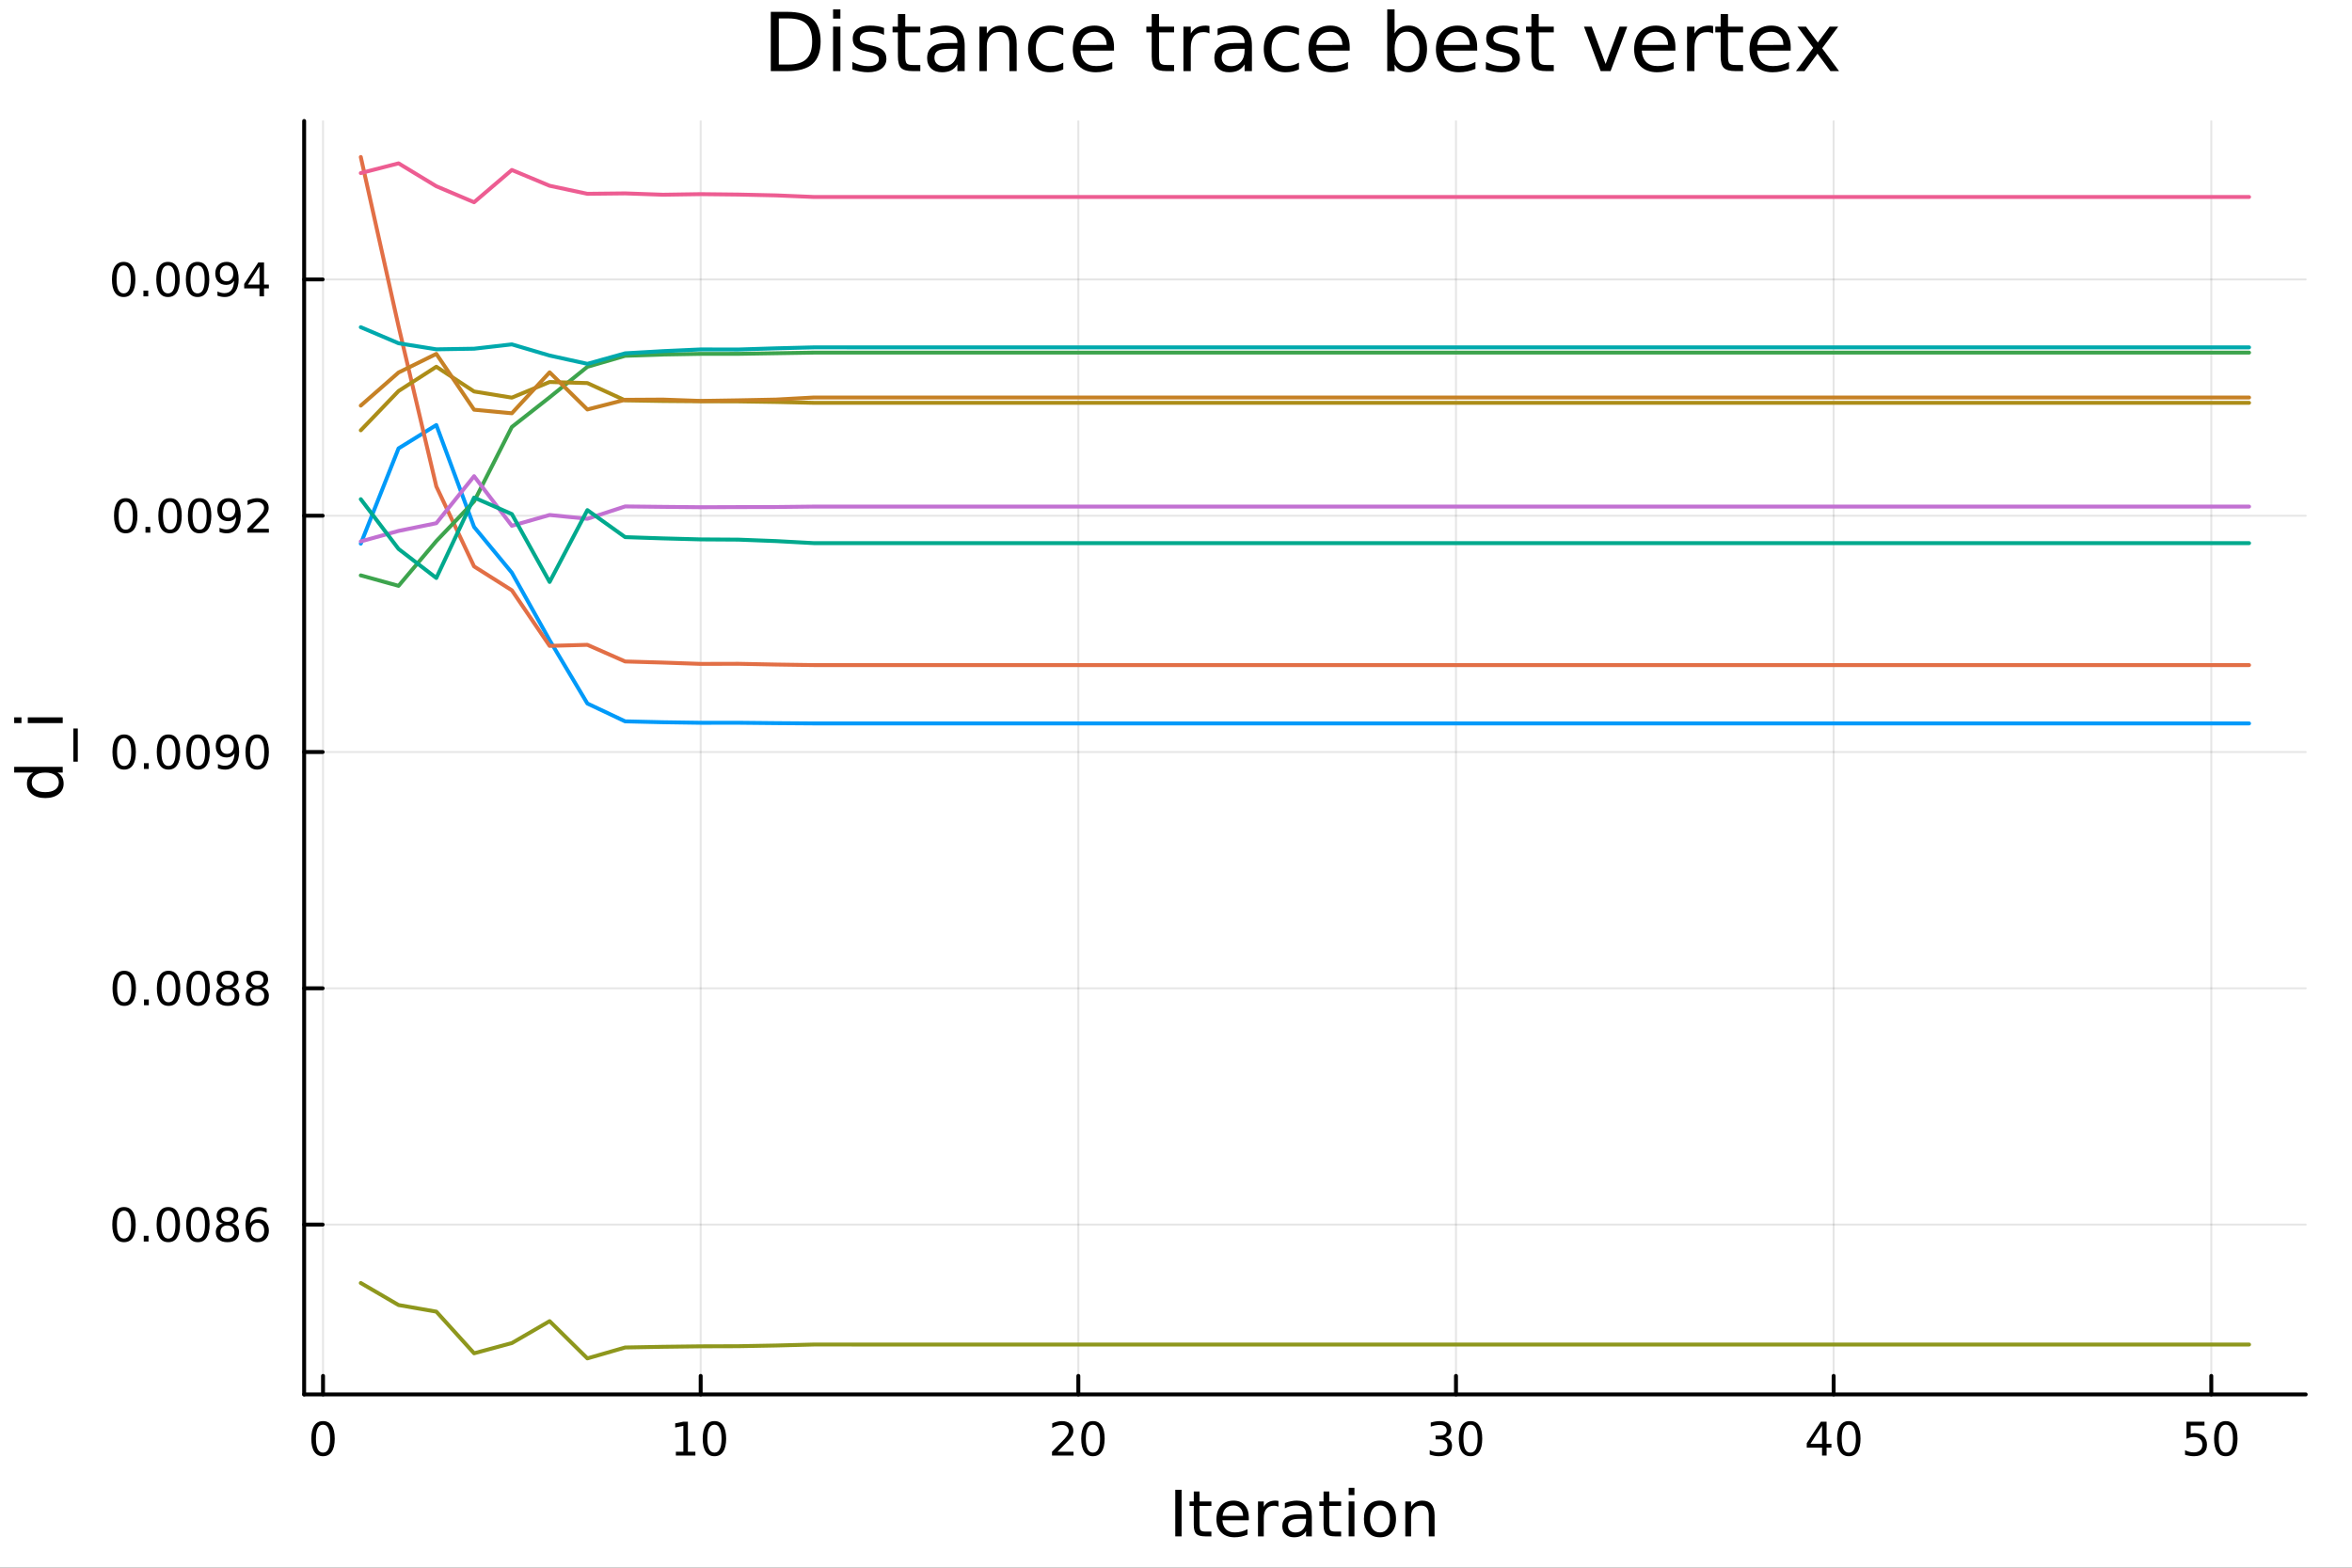 <?xml version="1.0" encoding="utf-8"?>
<svg xmlns="http://www.w3.org/2000/svg" xmlns:xlink="http://www.w3.org/1999/xlink" width="600" height="400" viewBox="0 0 2400 1600">
<rect x="0" y="0" width="2400" height="1600" fill="#333333" stroke="none"/>
<defs>
  <clipPath id="clip400">
    <rect x="0" y="0" width="2400" height="1600"/>
  </clipPath>
</defs>
<path clip-path="url(#clip400)" d="M0 1600 L2400 1600 L2400 0 L0 0  Z" fill="#ffffff" fill-rule="evenodd" fill-opacity="1"/>
<defs>
  <clipPath id="clip401">
    <rect x="480" y="0" width="1681" height="1600"/>
  </clipPath>
</defs>
<path clip-path="url(#clip400)" d="M310.352 1423.18 L2352.76 1423.18 L2352.76 123.472 L310.352 123.472  Z" fill="#ffffff" fill-rule="evenodd" fill-opacity="1"/>
<defs>
  <clipPath id="clip402">
    <rect x="310" y="123" width="2043" height="1301"/>
  </clipPath>
</defs>
<polyline clip-path="url(#clip402)" style="stroke:#000000; stroke-linecap:round; stroke-linejoin:round; stroke-width:2; stroke-opacity:0.1; fill:none" points="329.62,1423.18 329.62,123.472 "/>
<polyline clip-path="url(#clip402)" style="stroke:#000000; stroke-linecap:round; stroke-linejoin:round; stroke-width:2; stroke-opacity:0.1; fill:none" points="714.979,1423.18 714.979,123.472 "/>
<polyline clip-path="url(#clip402)" style="stroke:#000000; stroke-linecap:round; stroke-linejoin:round; stroke-width:2; stroke-opacity:0.1; fill:none" points="1100.34,1423.18 1100.34,123.472 "/>
<polyline clip-path="url(#clip402)" style="stroke:#000000; stroke-linecap:round; stroke-linejoin:round; stroke-width:2; stroke-opacity:0.1; fill:none" points="1485.7,1423.18 1485.7,123.472 "/>
<polyline clip-path="url(#clip402)" style="stroke:#000000; stroke-linecap:round; stroke-linejoin:round; stroke-width:2; stroke-opacity:0.1; fill:none" points="1871.06,1423.18 1871.06,123.472 "/>
<polyline clip-path="url(#clip402)" style="stroke:#000000; stroke-linecap:round; stroke-linejoin:round; stroke-width:2; stroke-opacity:0.1; fill:none" points="2256.42,1423.18 2256.42,123.472 "/>
<polyline clip-path="url(#clip402)" style="stroke:#000000; stroke-linecap:round; stroke-linejoin:round; stroke-width:2; stroke-opacity:0.1; fill:none" points="310.352,1249.83 2352.76,1249.83 "/>
<polyline clip-path="url(#clip402)" style="stroke:#000000; stroke-linecap:round; stroke-linejoin:round; stroke-width:2; stroke-opacity:0.1; fill:none" points="310.352,1008.67 2352.76,1008.67 "/>
<polyline clip-path="url(#clip402)" style="stroke:#000000; stroke-linecap:round; stroke-linejoin:round; stroke-width:2; stroke-opacity:0.1; fill:none" points="310.352,767.512 2352.76,767.512 "/>
<polyline clip-path="url(#clip402)" style="stroke:#000000; stroke-linecap:round; stroke-linejoin:round; stroke-width:2; stroke-opacity:0.1; fill:none" points="310.352,526.351 2352.76,526.351 "/>
<polyline clip-path="url(#clip402)" style="stroke:#000000; stroke-linecap:round; stroke-linejoin:round; stroke-width:2; stroke-opacity:0.1; fill:none" points="310.352,285.191 2352.76,285.191 "/>
<polyline clip-path="url(#clip400)" style="stroke:#000000; stroke-linecap:round; stroke-linejoin:round; stroke-width:4; stroke-opacity:1; fill:none" points="310.352,1423.18 2352.76,1423.18 "/>
<polyline clip-path="url(#clip400)" style="stroke:#000000; stroke-linecap:round; stroke-linejoin:round; stroke-width:4; stroke-opacity:1; fill:none" points="329.62,1423.18 329.62,1404.28 "/>
<polyline clip-path="url(#clip400)" style="stroke:#000000; stroke-linecap:round; stroke-linejoin:round; stroke-width:4; stroke-opacity:1; fill:none" points="714.979,1423.18 714.979,1404.28 "/>
<polyline clip-path="url(#clip400)" style="stroke:#000000; stroke-linecap:round; stroke-linejoin:round; stroke-width:4; stroke-opacity:1; fill:none" points="1100.34,1423.18 1100.34,1404.28 "/>
<polyline clip-path="url(#clip400)" style="stroke:#000000; stroke-linecap:round; stroke-linejoin:round; stroke-width:4; stroke-opacity:1; fill:none" points="1485.7,1423.18 1485.7,1404.28 "/>
<polyline clip-path="url(#clip400)" style="stroke:#000000; stroke-linecap:round; stroke-linejoin:round; stroke-width:4; stroke-opacity:1; fill:none" points="1871.06,1423.18 1871.06,1404.28 "/>
<polyline clip-path="url(#clip400)" style="stroke:#000000; stroke-linecap:round; stroke-linejoin:round; stroke-width:4; stroke-opacity:1; fill:none" points="2256.42,1423.18 2256.42,1404.28 "/>
<path clip-path="url(#clip400)" d="M329.62 1454.1 Q326.009 1454.1 324.18 1457.66 Q322.375 1461.2 322.375 1468.33 Q322.375 1475.44 324.18 1479.01 Q326.009 1482.55 329.62 1482.55 Q333.254 1482.55 335.06 1479.01 Q336.888 1475.44 336.888 1468.33 Q336.888 1461.2 335.06 1457.66 Q333.254 1454.1 329.62 1454.1 M329.62 1450.39 Q335.43 1450.39 338.486 1455 Q341.564 1459.58 341.564 1468.33 Q341.564 1477.06 338.486 1481.67 Q335.43 1486.25 329.62 1486.25 Q323.81 1486.25 320.731 1481.67 Q317.675 1477.06 317.675 1468.33 Q317.675 1459.58 320.731 1455 Q323.81 1450.39 329.62 1450.39 Z" fill="#000000" fill-rule="nonzero" fill-opacity="1" /><path clip-path="url(#clip400)" d="M689.667 1481.64 L697.306 1481.64 L697.306 1455.28 L688.995 1456.95 L688.995 1452.69 L697.259 1451.02 L701.935 1451.02 L701.935 1481.64 L709.574 1481.64 L709.574 1485.58 L689.667 1485.58 L689.667 1481.64 Z" fill="#000000" fill-rule="nonzero" fill-opacity="1" /><path clip-path="url(#clip400)" d="M729.018 1454.1 Q725.407 1454.1 723.579 1457.66 Q721.773 1461.2 721.773 1468.33 Q721.773 1475.44 723.579 1479.01 Q725.407 1482.55 729.018 1482.55 Q732.653 1482.55 734.458 1479.01 Q736.287 1475.44 736.287 1468.33 Q736.287 1461.2 734.458 1457.66 Q732.653 1454.1 729.018 1454.1 M729.018 1450.39 Q734.829 1450.39 737.884 1455 Q740.963 1459.58 740.963 1468.33 Q740.963 1477.06 737.884 1481.67 Q734.829 1486.25 729.018 1486.25 Q723.208 1486.25 720.13 1481.67 Q717.074 1477.06 717.074 1468.33 Q717.074 1459.58 720.13 1455 Q723.208 1450.39 729.018 1450.39 Z" fill="#000000" fill-rule="nonzero" fill-opacity="1" /><path clip-path="url(#clip400)" d="M1079.11 1481.64 L1095.43 1481.64 L1095.43 1485.58 L1073.49 1485.58 L1073.49 1481.64 Q1076.15 1478.89 1080.73 1474.26 Q1085.34 1469.61 1086.52 1468.27 Q1088.76 1465.74 1089.64 1464.01 Q1090.55 1462.25 1090.55 1460.56 Q1090.55 1457.8 1088.6 1456.07 Q1086.68 1454.33 1083.58 1454.33 Q1081.38 1454.33 1078.93 1455.09 Q1076.5 1455.86 1073.72 1457.41 L1073.72 1452.69 Q1076.54 1451.55 1079 1450.97 Q1081.45 1450.39 1083.49 1450.39 Q1088.86 1450.39 1092.05 1453.08 Q1095.25 1455.77 1095.25 1460.26 Q1095.25 1462.39 1094.44 1464.31 Q1093.65 1466.2 1091.54 1468.8 Q1090.96 1469.47 1087.86 1472.69 Q1084.76 1475.88 1079.11 1481.64 Z" fill="#000000" fill-rule="nonzero" fill-opacity="1" /><path clip-path="url(#clip400)" d="M1115.25 1454.1 Q1111.63 1454.1 1109.81 1457.66 Q1108 1461.2 1108 1468.33 Q1108 1475.44 1109.81 1479.01 Q1111.63 1482.55 1115.25 1482.55 Q1118.88 1482.55 1120.69 1479.01 Q1122.51 1475.44 1122.51 1468.33 Q1122.51 1461.2 1120.69 1457.66 Q1118.88 1454.1 1115.25 1454.1 M1115.25 1450.39 Q1121.06 1450.39 1124.11 1455 Q1127.19 1459.58 1127.19 1468.33 Q1127.19 1477.06 1124.11 1481.67 Q1121.06 1486.25 1115.25 1486.25 Q1109.44 1486.25 1106.36 1481.67 Q1103.3 1477.06 1103.3 1468.33 Q1103.3 1459.58 1106.36 1455 Q1109.44 1450.39 1115.25 1450.39 Z" fill="#000000" fill-rule="nonzero" fill-opacity="1" /><path clip-path="url(#clip400)" d="M1474.54 1466.95 Q1477.9 1467.66 1479.77 1469.93 Q1481.67 1472.2 1481.67 1475.53 Q1481.67 1480.65 1478.15 1483.45 Q1474.63 1486.25 1468.15 1486.25 Q1465.98 1486.25 1463.66 1485.81 Q1461.37 1485.39 1458.92 1484.54 L1458.92 1480.02 Q1460.86 1481.16 1463.17 1481.74 Q1465.49 1482.32 1468.01 1482.32 Q1472.41 1482.32 1474.7 1480.58 Q1477.02 1478.84 1477.02 1475.53 Q1477.02 1472.48 1474.86 1470.77 Q1472.73 1469.03 1468.92 1469.03 L1464.89 1469.03 L1464.89 1465.19 L1469.1 1465.19 Q1472.55 1465.19 1474.38 1463.82 Q1476.21 1462.43 1476.21 1459.84 Q1476.21 1457.18 1474.31 1455.77 Q1472.43 1454.33 1468.92 1454.33 Q1466.99 1454.33 1464.79 1454.75 Q1462.6 1455.16 1459.96 1456.04 L1459.96 1451.88 Q1462.62 1451.14 1464.93 1450.77 Q1467.27 1450.39 1469.33 1450.39 Q1474.66 1450.39 1477.76 1452.83 Q1480.86 1455.23 1480.86 1459.35 Q1480.86 1462.22 1479.22 1464.21 Q1477.57 1466.18 1474.54 1466.95 Z" fill="#000000" fill-rule="nonzero" fill-opacity="1" /><path clip-path="url(#clip400)" d="M1500.54 1454.1 Q1496.92 1454.1 1495.1 1457.66 Q1493.29 1461.2 1493.29 1468.33 Q1493.29 1475.44 1495.1 1479.01 Q1496.92 1482.55 1500.54 1482.55 Q1504.17 1482.55 1505.98 1479.01 Q1507.8 1475.44 1507.8 1468.33 Q1507.8 1461.2 1505.98 1457.66 Q1504.17 1454.1 1500.54 1454.1 M1500.54 1450.39 Q1506.35 1450.39 1509.4 1455 Q1512.48 1459.58 1512.48 1468.33 Q1512.48 1477.06 1509.4 1481.67 Q1506.35 1486.25 1500.54 1486.25 Q1494.73 1486.25 1491.65 1481.67 Q1488.59 1477.06 1488.59 1468.33 Q1488.59 1459.58 1491.65 1455 Q1494.73 1450.39 1500.54 1450.39 Z" fill="#000000" fill-rule="nonzero" fill-opacity="1" /><path clip-path="url(#clip400)" d="M1859.23 1455.09 L1847.42 1473.54 L1859.23 1473.54 L1859.23 1455.09 M1858 1451.02 L1863.88 1451.02 L1863.88 1473.54 L1868.81 1473.54 L1868.81 1477.43 L1863.88 1477.43 L1863.88 1485.58 L1859.23 1485.58 L1859.23 1477.43 L1843.63 1477.43 L1843.63 1472.92 L1858 1451.02 Z" fill="#000000" fill-rule="nonzero" fill-opacity="1" /><path clip-path="url(#clip400)" d="M1886.54 1454.1 Q1882.93 1454.1 1881.1 1457.66 Q1879.3 1461.2 1879.3 1468.33 Q1879.3 1475.44 1881.1 1479.01 Q1882.93 1482.55 1886.54 1482.55 Q1890.18 1482.55 1891.98 1479.01 Q1893.81 1475.44 1893.81 1468.33 Q1893.81 1461.2 1891.98 1457.66 Q1890.18 1454.1 1886.54 1454.1 M1886.54 1450.39 Q1892.35 1450.39 1895.41 1455 Q1898.49 1459.58 1898.49 1468.33 Q1898.49 1477.06 1895.41 1481.67 Q1892.35 1486.25 1886.54 1486.25 Q1880.73 1486.25 1877.65 1481.67 Q1874.6 1477.06 1874.6 1468.33 Q1874.6 1459.58 1877.65 1455 Q1880.73 1450.39 1886.54 1450.39 Z" fill="#000000" fill-rule="nonzero" fill-opacity="1" /><path clip-path="url(#clip400)" d="M2231.12 1451.02 L2249.47 1451.02 L2249.47 1454.96 L2235.4 1454.96 L2235.4 1463.43 Q2236.42 1463.08 2237.43 1462.92 Q2238.45 1462.73 2239.47 1462.73 Q2245.26 1462.73 2248.64 1465.9 Q2252.02 1469.08 2252.02 1474.49 Q2252.02 1480.07 2248.55 1483.17 Q2245.07 1486.25 2238.75 1486.25 Q2236.58 1486.25 2234.31 1485.88 Q2232.06 1485.51 2229.66 1484.77 L2229.66 1480.07 Q2231.74 1481.2 2233.96 1481.76 Q2236.18 1482.32 2238.66 1482.32 Q2242.67 1482.32 2245 1480.21 Q2247.34 1478.1 2247.34 1474.49 Q2247.34 1470.88 2245 1468.77 Q2242.67 1466.67 2238.66 1466.67 Q2236.79 1466.67 2234.91 1467.08 Q2233.06 1467.5 2231.12 1468.38 L2231.12 1451.02 Z" fill="#000000" fill-rule="nonzero" fill-opacity="1" /><path clip-path="url(#clip400)" d="M2271.23 1454.1 Q2267.62 1454.1 2265.79 1457.66 Q2263.99 1461.2 2263.99 1468.33 Q2263.99 1475.44 2265.79 1479.01 Q2267.62 1482.55 2271.23 1482.55 Q2274.87 1482.55 2276.67 1479.01 Q2278.5 1475.44 2278.5 1468.33 Q2278.5 1461.2 2276.67 1457.66 Q2274.87 1454.1 2271.23 1454.1 M2271.23 1450.39 Q2277.04 1450.39 2280.1 1455 Q2283.18 1459.58 2283.18 1468.33 Q2283.18 1477.06 2280.1 1481.67 Q2277.04 1486.25 2271.23 1486.25 Q2265.42 1486.25 2262.34 1481.67 Q2259.29 1477.06 2259.29 1468.33 Q2259.29 1459.58 2262.34 1455 Q2265.42 1450.39 2271.23 1450.39 Z" fill="#000000" fill-rule="nonzero" fill-opacity="1" /><path clip-path="url(#clip400)" d="M1199.27 1520.52 L1205.7 1520.52 L1205.7 1568.04 L1199.27 1568.04 L1199.27 1520.52 Z" fill="#000000" fill-rule="nonzero" fill-opacity="1" /><path clip-path="url(#clip400)" d="M1224.04 1522.27 L1224.04 1532.4 L1236.1 1532.4 L1236.1 1536.95 L1224.04 1536.95 L1224.04 1556.3 Q1224.04 1560.66 1225.21 1561.9 Q1226.42 1563.14 1230.08 1563.14 L1236.1 1563.14 L1236.1 1568.04 L1230.08 1568.04 Q1223.31 1568.04 1220.73 1565.53 Q1218.15 1562.98 1218.15 1556.3 L1218.15 1536.95 L1213.85 1536.95 L1213.85 1532.4 L1218.15 1532.4 L1218.15 1522.27 L1224.04 1522.27 Z" fill="#000000" fill-rule="nonzero" fill-opacity="1" /><path clip-path="url(#clip400)" d="M1274.29 1548.76 L1274.29 1551.62 L1247.37 1551.62 Q1247.75 1557.67 1251 1560.85 Q1254.27 1564 1260.1 1564 Q1263.47 1564 1266.62 1563.17 Q1269.81 1562.35 1272.93 1560.69 L1272.93 1566.23 Q1269.77 1567.57 1266.46 1568.27 Q1263.15 1568.97 1259.75 1568.97 Q1251.22 1568.97 1246.22 1564 Q1241.26 1559.04 1241.26 1550.57 Q1241.26 1541.82 1245.97 1536.69 Q1250.71 1531.54 1258.73 1531.54 Q1265.92 1531.54 1270.09 1536.18 Q1274.29 1540.8 1274.29 1548.76 M1268.44 1547.04 Q1268.37 1542.23 1265.73 1539.37 Q1263.12 1536.5 1258.79 1536.5 Q1253.89 1536.5 1250.93 1539.27 Q1248 1542.04 1247.56 1547.07 L1268.44 1547.04 Z" fill="#000000" fill-rule="nonzero" fill-opacity="1" /><path clip-path="url(#clip400)" d="M1304.56 1537.87 Q1303.58 1537.3 1302.4 1537.04 Q1301.25 1536.76 1299.85 1536.76 Q1294.89 1536.76 1292.21 1540 Q1289.57 1543.22 1289.57 1549.27 L1289.57 1568.04 L1283.68 1568.04 L1283.68 1532.4 L1289.57 1532.4 L1289.57 1537.93 Q1291.42 1534.69 1294.38 1533.13 Q1297.34 1531.54 1301.57 1531.54 Q1302.18 1531.54 1302.91 1531.63 Q1303.64 1531.7 1304.53 1531.85 L1304.56 1537.87 Z" fill="#000000" fill-rule="nonzero" fill-opacity="1" /><path clip-path="url(#clip400)" d="M1326.91 1550.12 Q1319.81 1550.12 1317.07 1551.75 Q1314.33 1553.37 1314.33 1557.29 Q1314.33 1560.4 1316.37 1562.25 Q1318.44 1564.07 1321.97 1564.07 Q1326.84 1564.07 1329.77 1560.63 Q1332.73 1557.16 1332.73 1551.43 L1332.73 1550.12 L1326.91 1550.12 M1338.59 1547.71 L1338.59 1568.04 L1332.73 1568.04 L1332.73 1562.63 Q1330.73 1565.88 1327.73 1567.44 Q1324.74 1568.97 1320.41 1568.97 Q1314.94 1568.97 1311.69 1565.91 Q1308.48 1562.82 1308.48 1557.67 Q1308.48 1551.65 1312.49 1548.6 Q1316.53 1545.54 1324.52 1545.54 L1332.73 1545.54 L1332.73 1544.97 Q1332.73 1540.93 1330.06 1538.73 Q1327.42 1536.5 1322.61 1536.5 Q1319.55 1536.5 1316.66 1537.23 Q1313.76 1537.97 1311.09 1539.43 L1311.09 1534.02 Q1314.3 1532.78 1317.33 1532.17 Q1320.35 1531.54 1323.21 1531.54 Q1330.95 1531.54 1334.77 1535.55 Q1338.59 1539.56 1338.59 1547.71 Z" fill="#000000" fill-rule="nonzero" fill-opacity="1" /><path clip-path="url(#clip400)" d="M1356.44 1522.27 L1356.44 1532.4 L1368.51 1532.4 L1368.51 1536.95 L1356.44 1536.95 L1356.44 1556.3 Q1356.44 1560.66 1357.62 1561.9 Q1358.83 1563.14 1362.49 1563.14 L1368.51 1563.14 L1368.51 1568.04 L1362.49 1568.04 Q1355.71 1568.04 1353.13 1565.53 Q1350.56 1562.98 1350.56 1556.3 L1350.56 1536.95 L1346.26 1536.95 L1346.26 1532.4 L1350.56 1532.4 L1350.56 1522.27 L1356.44 1522.27 Z" fill="#000000" fill-rule="nonzero" fill-opacity="1" /><path clip-path="url(#clip400)" d="M1376.21 1532.4 L1382.07 1532.4 L1382.07 1568.04 L1376.21 1568.04 L1376.21 1532.4 M1376.21 1518.52 L1382.07 1518.52 L1382.07 1525.93 L1376.21 1525.93 L1376.21 1518.52 Z" fill="#000000" fill-rule="nonzero" fill-opacity="1" /><path clip-path="url(#clip400)" d="M1408.13 1536.5 Q1403.42 1536.5 1400.69 1540.19 Q1397.95 1543.85 1397.95 1550.25 Q1397.95 1556.65 1400.65 1560.34 Q1403.39 1564 1408.13 1564 Q1412.81 1564 1415.55 1560.31 Q1418.29 1556.62 1418.29 1550.25 Q1418.29 1543.92 1415.55 1540.23 Q1412.81 1536.5 1408.13 1536.5 M1408.13 1531.54 Q1415.77 1531.54 1420.13 1536.5 Q1424.49 1541.47 1424.49 1550.25 Q1424.49 1559 1420.13 1564 Q1415.77 1568.97 1408.13 1568.97 Q1400.46 1568.97 1396.1 1564 Q1391.77 1559 1391.77 1550.25 Q1391.77 1541.47 1396.1 1536.5 Q1400.46 1531.54 1408.13 1531.54 Z" fill="#000000" fill-rule="nonzero" fill-opacity="1" /><path clip-path="url(#clip400)" d="M1463.83 1546.53 L1463.83 1568.04 L1457.98 1568.04 L1457.98 1546.72 Q1457.98 1541.66 1456 1539.14 Q1454.03 1536.63 1450.08 1536.63 Q1445.34 1536.63 1442.6 1539.65 Q1439.87 1542.68 1439.87 1547.9 L1439.87 1568.04 L1433.98 1568.04 L1433.98 1532.4 L1439.87 1532.4 L1439.87 1537.93 Q1441.97 1534.72 1444.8 1533.13 Q1447.66 1531.54 1451.39 1531.54 Q1457.53 1531.54 1460.68 1535.36 Q1463.83 1539.14 1463.83 1546.53 Z" fill="#000000" fill-rule="nonzero" fill-opacity="1" /><polyline clip-path="url(#clip400)" style="stroke:#000000; stroke-linecap:round; stroke-linejoin:round; stroke-width:4; stroke-opacity:1; fill:none" points="310.352,1423.18 310.352,123.472 "/>
<polyline clip-path="url(#clip400)" style="stroke:#000000; stroke-linecap:round; stroke-linejoin:round; stroke-width:4; stroke-opacity:1; fill:none" points="310.352,1249.83 329.25,1249.83 "/>
<polyline clip-path="url(#clip400)" style="stroke:#000000; stroke-linecap:round; stroke-linejoin:round; stroke-width:4; stroke-opacity:1; fill:none" points="310.352,1008.67 329.25,1008.67 "/>
<polyline clip-path="url(#clip400)" style="stroke:#000000; stroke-linecap:round; stroke-linejoin:round; stroke-width:4; stroke-opacity:1; fill:none" points="310.352,767.512 329.25,767.512 "/>
<polyline clip-path="url(#clip400)" style="stroke:#000000; stroke-linecap:round; stroke-linejoin:round; stroke-width:4; stroke-opacity:1; fill:none" points="310.352,526.351 329.25,526.351 "/>
<polyline clip-path="url(#clip400)" style="stroke:#000000; stroke-linecap:round; stroke-linejoin:round; stroke-width:4; stroke-opacity:1; fill:none" points="310.352,285.191 329.25,285.191 "/>
<path clip-path="url(#clip400)" d="M126.529 1235.63 Q122.918 1235.63 121.089 1239.2 Q119.283 1242.74 119.283 1249.87 Q119.283 1256.97 121.089 1260.54 Q122.918 1264.08 126.529 1264.08 Q130.163 1264.08 131.968 1260.54 Q133.797 1256.97 133.797 1249.87 Q133.797 1242.74 131.968 1239.2 Q130.163 1235.63 126.529 1235.63 M126.529 1231.93 Q132.339 1231.93 135.394 1236.54 Q138.473 1241.12 138.473 1249.87 Q138.473 1258.6 135.394 1263.2 Q132.339 1267.79 126.529 1267.79 Q120.718 1267.79 117.64 1263.2 Q114.584 1258.6 114.584 1249.87 Q114.584 1241.12 117.64 1236.54 Q120.718 1231.93 126.529 1231.93 Z" fill="#000000" fill-rule="nonzero" fill-opacity="1" /><path clip-path="url(#clip400)" d="M146.691 1261.23 L151.575 1261.23 L151.575 1267.11 L146.691 1267.11 L146.691 1261.23 Z" fill="#000000" fill-rule="nonzero" fill-opacity="1" /><path clip-path="url(#clip400)" d="M171.76 1235.63 Q168.149 1235.63 166.32 1239.2 Q164.515 1242.74 164.515 1249.87 Q164.515 1256.97 166.32 1260.54 Q168.149 1264.08 171.76 1264.08 Q175.394 1264.08 177.2 1260.54 Q179.028 1256.97 179.028 1249.87 Q179.028 1242.74 177.2 1239.2 Q175.394 1235.63 171.76 1235.63 M171.76 1231.93 Q177.57 1231.93 180.626 1236.54 Q183.704 1241.12 183.704 1249.87 Q183.704 1258.6 180.626 1263.2 Q177.57 1267.79 171.76 1267.79 Q165.95 1267.79 162.871 1263.2 Q159.815 1258.6 159.815 1249.87 Q159.815 1241.12 162.871 1236.54 Q165.95 1231.93 171.76 1231.93 Z" fill="#000000" fill-rule="nonzero" fill-opacity="1" /><path clip-path="url(#clip400)" d="M201.922 1235.63 Q198.311 1235.63 196.482 1239.2 Q194.676 1242.74 194.676 1249.87 Q194.676 1256.97 196.482 1260.54 Q198.311 1264.08 201.922 1264.08 Q205.556 1264.08 207.362 1260.54 Q209.19 1256.97 209.19 1249.87 Q209.19 1242.74 207.362 1239.2 Q205.556 1235.63 201.922 1235.63 M201.922 1231.93 Q207.732 1231.93 210.787 1236.54 Q213.866 1241.12 213.866 1249.87 Q213.866 1258.6 210.787 1263.2 Q207.732 1267.79 201.922 1267.79 Q196.112 1267.79 193.033 1263.2 Q189.977 1258.6 189.977 1249.87 Q189.977 1241.12 193.033 1236.54 Q196.112 1231.93 201.922 1231.93 Z" fill="#000000" fill-rule="nonzero" fill-opacity="1" /><path clip-path="url(#clip400)" d="M232.084 1250.7 Q228.75 1250.7 226.829 1252.48 Q224.931 1254.27 224.931 1257.39 Q224.931 1260.52 226.829 1262.3 Q228.75 1264.08 232.084 1264.08 Q235.417 1264.08 237.338 1262.3 Q239.259 1260.49 239.259 1257.39 Q239.259 1254.27 237.338 1252.48 Q235.44 1250.7 232.084 1250.7 M227.408 1248.71 Q224.398 1247.97 222.709 1245.91 Q221.042 1243.85 221.042 1240.89 Q221.042 1236.74 223.982 1234.34 Q226.945 1231.93 232.084 1231.93 Q237.246 1231.93 240.185 1234.34 Q243.125 1236.74 243.125 1240.89 Q243.125 1243.85 241.435 1245.91 Q239.769 1247.97 236.783 1248.71 Q240.162 1249.5 242.037 1251.79 Q243.935 1254.08 243.935 1257.39 Q243.935 1262.41 240.857 1265.1 Q237.801 1267.79 232.084 1267.79 Q226.366 1267.79 223.287 1265.1 Q220.232 1262.41 220.232 1257.39 Q220.232 1254.08 222.13 1251.79 Q224.028 1249.5 227.408 1248.71 M225.695 1241.33 Q225.695 1244.01 227.361 1245.52 Q229.051 1247.02 232.084 1247.02 Q235.093 1247.02 236.783 1245.52 Q238.496 1244.01 238.496 1241.33 Q238.496 1238.64 236.783 1237.14 Q235.093 1235.63 232.084 1235.63 Q229.051 1235.63 227.361 1237.14 Q225.695 1238.64 225.695 1241.33 Z" fill="#000000" fill-rule="nonzero" fill-opacity="1" /><path clip-path="url(#clip400)" d="M262.824 1247.97 Q259.676 1247.97 257.824 1250.12 Q255.996 1252.28 255.996 1256.03 Q255.996 1259.75 257.824 1261.93 Q259.676 1264.08 262.824 1264.08 Q265.972 1264.08 267.801 1261.93 Q269.653 1259.75 269.653 1256.03 Q269.653 1252.28 267.801 1250.12 Q265.972 1247.97 262.824 1247.97 M272.107 1233.32 L272.107 1237.58 Q270.347 1236.74 268.542 1236.3 Q266.759 1235.86 265 1235.86 Q260.37 1235.86 257.917 1238.99 Q255.486 1242.11 255.139 1248.43 Q256.505 1246.42 258.565 1245.35 Q260.625 1244.27 263.102 1244.27 Q268.31 1244.27 271.32 1247.44 Q274.352 1250.59 274.352 1256.03 Q274.352 1261.35 271.204 1264.57 Q268.056 1267.79 262.824 1267.79 Q256.829 1267.79 253.658 1263.2 Q250.486 1258.6 250.486 1249.87 Q250.486 1241.67 254.375 1236.81 Q258.264 1231.93 264.815 1231.93 Q266.574 1231.93 268.357 1232.28 Q270.162 1232.62 272.107 1233.32 Z" fill="#000000" fill-rule="nonzero" fill-opacity="1" /><path clip-path="url(#clip400)" d="M126.783 994.472 Q123.172 994.472 121.343 998.036 Q119.538 1001.58 119.538 1008.71 Q119.538 1015.81 121.343 1019.38 Q123.172 1022.92 126.783 1022.92 Q130.417 1022.92 132.223 1019.38 Q134.052 1015.81 134.052 1008.71 Q134.052 1001.58 132.223 998.036 Q130.417 994.472 126.783 994.472 M126.783 990.768 Q132.593 990.768 135.649 995.374 Q138.728 999.958 138.728 1008.71 Q138.728 1017.43 135.649 1022.04 Q132.593 1026.62 126.783 1026.62 Q120.973 1026.62 117.894 1022.04 Q114.839 1017.43 114.839 1008.71 Q114.839 999.958 117.894 995.374 Q120.973 990.768 126.783 990.768 Z" fill="#000000" fill-rule="nonzero" fill-opacity="1" /><path clip-path="url(#clip400)" d="M146.945 1020.07 L151.829 1020.07 L151.829 1025.95 L146.945 1025.95 L146.945 1020.07 Z" fill="#000000" fill-rule="nonzero" fill-opacity="1" /><path clip-path="url(#clip400)" d="M172.014 994.472 Q168.403 994.472 166.575 998.036 Q164.769 1001.58 164.769 1008.71 Q164.769 1015.81 166.575 1019.38 Q168.403 1022.92 172.014 1022.92 Q175.649 1022.92 177.454 1019.38 Q179.283 1015.81 179.283 1008.71 Q179.283 1001.58 177.454 998.036 Q175.649 994.472 172.014 994.472 M172.014 990.768 Q177.825 990.768 180.88 995.374 Q183.959 999.958 183.959 1008.71 Q183.959 1017.43 180.88 1022.04 Q177.825 1026.62 172.014 1026.62 Q166.204 1026.62 163.126 1022.04 Q160.07 1017.43 160.07 1008.71 Q160.07 999.958 163.126 995.374 Q166.204 990.768 172.014 990.768 Z" fill="#000000" fill-rule="nonzero" fill-opacity="1" /><path clip-path="url(#clip400)" d="M202.176 994.472 Q198.565 994.472 196.737 998.036 Q194.931 1001.58 194.931 1008.71 Q194.931 1015.81 196.737 1019.38 Q198.565 1022.92 202.176 1022.92 Q205.811 1022.92 207.616 1019.38 Q209.445 1015.81 209.445 1008.71 Q209.445 1001.58 207.616 998.036 Q205.811 994.472 202.176 994.472 M202.176 990.768 Q207.987 990.768 211.042 995.374 Q214.121 999.958 214.121 1008.71 Q214.121 1017.43 211.042 1022.04 Q207.987 1026.62 202.176 1026.62 Q196.366 1026.62 193.288 1022.04 Q190.232 1017.43 190.232 1008.71 Q190.232 999.958 193.288 995.374 Q196.366 990.768 202.176 990.768 Z" fill="#000000" fill-rule="nonzero" fill-opacity="1" /><path clip-path="url(#clip400)" d="M232.338 1009.54 Q229.005 1009.54 227.084 1011.32 Q225.185 1013.11 225.185 1016.23 Q225.185 1019.36 227.084 1021.14 Q229.005 1022.92 232.338 1022.92 Q235.672 1022.92 237.593 1021.14 Q239.514 1019.33 239.514 1016.23 Q239.514 1013.11 237.593 1011.32 Q235.695 1009.54 232.338 1009.54 M227.662 1007.55 Q224.653 1006.81 222.963 1004.75 Q221.297 1002.69 221.297 999.726 Q221.297 995.583 224.236 993.175 Q227.199 990.768 232.338 990.768 Q237.5 990.768 240.44 993.175 Q243.38 995.583 243.38 999.726 Q243.38 1002.69 241.69 1004.75 Q240.023 1006.81 237.037 1007.55 Q240.417 1008.34 242.292 1010.63 Q244.19 1012.92 244.19 1016.23 Q244.19 1021.25 241.111 1023.94 Q238.056 1026.62 232.338 1026.62 Q226.621 1026.62 223.542 1023.94 Q220.486 1021.25 220.486 1016.23 Q220.486 1012.92 222.385 1010.63 Q224.283 1008.34 227.662 1007.55 M225.949 1000.17 Q225.949 1002.85 227.616 1004.36 Q229.306 1005.86 232.338 1005.86 Q235.347 1005.86 237.037 1004.36 Q238.75 1002.85 238.75 1000.17 Q238.75 997.481 237.037 995.976 Q235.347 994.472 232.338 994.472 Q229.306 994.472 227.616 995.976 Q225.949 997.481 225.949 1000.17 Z" fill="#000000" fill-rule="nonzero" fill-opacity="1" /><path clip-path="url(#clip400)" d="M262.5 1009.54 Q259.167 1009.54 257.246 1011.32 Q255.347 1013.11 255.347 1016.23 Q255.347 1019.36 257.246 1021.14 Q259.167 1022.92 262.5 1022.92 Q265.833 1022.92 267.755 1021.14 Q269.676 1019.33 269.676 1016.23 Q269.676 1013.11 267.755 1011.32 Q265.857 1009.54 262.5 1009.54 M257.824 1007.55 Q254.815 1006.81 253.125 1004.75 Q251.458 1002.69 251.458 999.726 Q251.458 995.583 254.398 993.175 Q257.361 990.768 262.5 990.768 Q267.662 990.768 270.602 993.175 Q273.542 995.583 273.542 999.726 Q273.542 1002.69 271.852 1004.75 Q270.185 1006.81 267.199 1007.55 Q270.579 1008.34 272.454 1010.63 Q274.352 1012.92 274.352 1016.23 Q274.352 1021.25 271.273 1023.94 Q268.218 1026.62 262.5 1026.62 Q256.783 1026.62 253.704 1023.94 Q250.648 1021.25 250.648 1016.23 Q250.648 1012.92 252.546 1010.63 Q254.445 1008.34 257.824 1007.55 M256.111 1000.17 Q256.111 1002.85 257.778 1004.36 Q259.468 1005.86 262.5 1005.86 Q265.509 1005.86 267.199 1004.36 Q268.912 1002.85 268.912 1000.17 Q268.912 997.481 267.199 995.976 Q265.509 994.472 262.5 994.472 Q259.468 994.472 257.778 995.976 Q256.111 997.481 256.111 1000.17 Z" fill="#000000" fill-rule="nonzero" fill-opacity="1" /><path clip-path="url(#clip400)" d="M126.691 753.311 Q123.08 753.311 121.251 756.876 Q119.445 760.417 119.445 767.547 Q119.445 774.653 121.251 778.218 Q123.08 781.76 126.691 781.76 Q130.325 781.76 132.13 778.218 Q133.959 774.653 133.959 767.547 Q133.959 760.417 132.13 756.876 Q130.325 753.311 126.691 753.311 M126.691 749.607 Q132.501 749.607 135.556 754.214 Q138.635 758.797 138.635 767.547 Q138.635 776.274 135.556 780.88 Q132.501 785.463 126.691 785.463 Q120.88 785.463 117.802 780.88 Q114.746 776.274 114.746 767.547 Q114.746 758.797 117.802 754.214 Q120.88 749.607 126.691 749.607 Z" fill="#000000" fill-rule="nonzero" fill-opacity="1" /><path clip-path="url(#clip400)" d="M146.853 778.913 L151.737 778.913 L151.737 784.792 L146.853 784.792 L146.853 778.913 Z" fill="#000000" fill-rule="nonzero" fill-opacity="1" /><path clip-path="url(#clip400)" d="M171.922 753.311 Q168.311 753.311 166.482 756.876 Q164.677 760.417 164.677 767.547 Q164.677 774.653 166.482 778.218 Q168.311 781.76 171.922 781.76 Q175.556 781.76 177.362 778.218 Q179.19 774.653 179.19 767.547 Q179.19 760.417 177.362 756.876 Q175.556 753.311 171.922 753.311 M171.922 749.607 Q177.732 749.607 180.788 754.214 Q183.866 758.797 183.866 767.547 Q183.866 776.274 180.788 780.88 Q177.732 785.463 171.922 785.463 Q166.112 785.463 163.033 780.88 Q159.978 776.274 159.978 767.547 Q159.978 758.797 163.033 754.214 Q166.112 749.607 171.922 749.607 Z" fill="#000000" fill-rule="nonzero" fill-opacity="1" /><path clip-path="url(#clip400)" d="M202.084 753.311 Q198.473 753.311 196.644 756.876 Q194.838 760.417 194.838 767.547 Q194.838 774.653 196.644 778.218 Q198.473 781.76 202.084 781.76 Q205.718 781.76 207.524 778.218 Q209.352 774.653 209.352 767.547 Q209.352 760.417 207.524 756.876 Q205.718 753.311 202.084 753.311 M202.084 749.607 Q207.894 749.607 210.949 754.214 Q214.028 758.797 214.028 767.547 Q214.028 776.274 210.949 780.88 Q207.894 785.463 202.084 785.463 Q196.274 785.463 193.195 780.88 Q190.139 776.274 190.139 767.547 Q190.139 758.797 193.195 754.214 Q196.274 749.607 202.084 749.607 Z" fill="#000000" fill-rule="nonzero" fill-opacity="1" /><path clip-path="url(#clip400)" d="M222.385 784.075 L222.385 779.815 Q224.144 780.649 225.949 781.088 Q227.755 781.528 229.491 781.528 Q234.121 781.528 236.551 778.426 Q239.005 775.301 239.352 768.959 Q238.009 770.95 235.949 772.014 Q233.889 773.079 231.389 773.079 Q226.204 773.079 223.172 769.954 Q220.162 766.806 220.162 761.366 Q220.162 756.042 223.31 752.825 Q226.459 749.607 231.69 749.607 Q237.685 749.607 240.834 754.214 Q244.005 758.797 244.005 767.547 Q244.005 775.718 240.116 780.602 Q236.25 785.463 229.699 785.463 Q227.94 785.463 226.135 785.116 Q224.329 784.769 222.385 784.075 M231.69 769.422 Q234.838 769.422 236.667 767.269 Q238.519 765.116 238.519 761.366 Q238.519 757.64 236.667 755.487 Q234.838 753.311 231.69 753.311 Q228.542 753.311 226.69 755.487 Q224.861 757.64 224.861 761.366 Q224.861 765.116 226.69 767.269 Q228.542 769.422 231.69 769.422 Z" fill="#000000" fill-rule="nonzero" fill-opacity="1" /><path clip-path="url(#clip400)" d="M262.408 753.311 Q258.796 753.311 256.968 756.876 Q255.162 760.417 255.162 767.547 Q255.162 774.653 256.968 778.218 Q258.796 781.76 262.408 781.76 Q266.042 781.76 267.847 778.218 Q269.676 774.653 269.676 767.547 Q269.676 760.417 267.847 756.876 Q266.042 753.311 262.408 753.311 M262.408 749.607 Q268.218 749.607 271.273 754.214 Q274.352 758.797 274.352 767.547 Q274.352 776.274 271.273 780.88 Q268.218 785.463 262.408 785.463 Q256.597 785.463 253.519 780.88 Q250.463 776.274 250.463 767.547 Q250.463 758.797 253.519 754.214 Q256.597 749.607 262.408 749.607 Z" fill="#000000" fill-rule="nonzero" fill-opacity="1" /><path clip-path="url(#clip400)" d="M128.288 512.15 Q124.677 512.15 122.848 515.715 Q121.043 519.257 121.043 526.386 Q121.043 533.493 122.848 537.057 Q124.677 540.599 128.288 540.599 Q131.922 540.599 133.728 537.057 Q135.556 533.493 135.556 526.386 Q135.556 519.257 133.728 515.715 Q131.922 512.15 128.288 512.15 M128.288 508.446 Q134.098 508.446 137.154 513.053 Q140.232 517.636 140.232 526.386 Q140.232 535.113 137.154 539.719 Q134.098 544.303 128.288 544.303 Q122.478 544.303 119.399 539.719 Q116.343 535.113 116.343 526.386 Q116.343 517.636 119.399 513.053 Q122.478 508.446 128.288 508.446 Z" fill="#000000" fill-rule="nonzero" fill-opacity="1" /><path clip-path="url(#clip400)" d="M148.45 537.752 L153.334 537.752 L153.334 543.631 L148.45 543.631 L148.45 537.752 Z" fill="#000000" fill-rule="nonzero" fill-opacity="1" /><path clip-path="url(#clip400)" d="M173.519 512.15 Q169.908 512.15 168.079 515.715 Q166.274 519.257 166.274 526.386 Q166.274 533.493 168.079 537.057 Q169.908 540.599 173.519 540.599 Q177.153 540.599 178.959 537.057 Q180.788 533.493 180.788 526.386 Q180.788 519.257 178.959 515.715 Q177.153 512.15 173.519 512.15 M173.519 508.446 Q179.329 508.446 182.385 513.053 Q185.463 517.636 185.463 526.386 Q185.463 535.113 182.385 539.719 Q179.329 544.303 173.519 544.303 Q167.709 544.303 164.63 539.719 Q161.575 535.113 161.575 526.386 Q161.575 517.636 164.63 513.053 Q167.709 508.446 173.519 508.446 Z" fill="#000000" fill-rule="nonzero" fill-opacity="1" /><path clip-path="url(#clip400)" d="M203.681 512.15 Q200.07 512.15 198.241 515.715 Q196.436 519.257 196.436 526.386 Q196.436 533.493 198.241 537.057 Q200.07 540.599 203.681 540.599 Q207.315 540.599 209.121 537.057 Q210.949 533.493 210.949 526.386 Q210.949 519.257 209.121 515.715 Q207.315 512.15 203.681 512.15 M203.681 508.446 Q209.491 508.446 212.547 513.053 Q215.625 517.636 215.625 526.386 Q215.625 535.113 212.547 539.719 Q209.491 544.303 203.681 544.303 Q197.871 544.303 194.792 539.719 Q191.737 535.113 191.737 526.386 Q191.737 517.636 194.792 513.053 Q197.871 508.446 203.681 508.446 Z" fill="#000000" fill-rule="nonzero" fill-opacity="1" /><path clip-path="url(#clip400)" d="M223.982 542.914 L223.982 538.655 Q225.741 539.488 227.547 539.928 Q229.352 540.368 231.088 540.368 Q235.718 540.368 238.148 537.266 Q240.602 534.141 240.949 527.798 Q239.607 529.789 237.547 530.854 Q235.486 531.918 232.986 531.918 Q227.801 531.918 224.769 528.793 Q221.76 525.645 221.76 520.206 Q221.76 514.882 224.908 511.664 Q228.056 508.446 233.287 508.446 Q239.283 508.446 242.431 513.053 Q245.602 517.636 245.602 526.386 Q245.602 534.557 241.713 539.442 Q237.847 544.303 231.297 544.303 Q229.537 544.303 227.732 543.955 Q225.926 543.608 223.982 542.914 M233.287 528.261 Q236.435 528.261 238.264 526.108 Q240.116 523.956 240.116 520.206 Q240.116 516.479 238.264 514.326 Q236.435 512.15 233.287 512.15 Q230.139 512.15 228.287 514.326 Q226.459 516.479 226.459 520.206 Q226.459 523.956 228.287 526.108 Q230.139 528.261 233.287 528.261 Z" fill="#000000" fill-rule="nonzero" fill-opacity="1" /><path clip-path="url(#clip400)" d="M258.033 539.696 L274.352 539.696 L274.352 543.631 L252.408 543.631 L252.408 539.696 Q255.07 536.942 259.653 532.312 Q264.259 527.659 265.44 526.317 Q267.685 523.794 268.565 522.057 Q269.468 520.298 269.468 518.608 Q269.468 515.854 267.523 514.118 Q265.602 512.382 262.5 512.382 Q260.301 512.382 257.847 513.145 Q255.417 513.909 252.639 515.46 L252.639 510.738 Q255.463 509.604 257.917 509.025 Q260.37 508.446 262.408 508.446 Q267.778 508.446 270.972 511.132 Q274.167 513.817 274.167 518.307 Q274.167 520.437 273.357 522.358 Q272.569 524.256 270.463 526.849 Q269.884 527.52 266.782 530.738 Q263.681 533.932 258.033 539.696 Z" fill="#000000" fill-rule="nonzero" fill-opacity="1" /><path clip-path="url(#clip400)" d="M126.205 270.989 Q122.593 270.989 120.765 274.554 Q118.959 278.096 118.959 285.225 Q118.959 292.332 120.765 295.897 Q122.593 299.438 126.205 299.438 Q129.839 299.438 131.644 295.897 Q133.473 292.332 133.473 285.225 Q133.473 278.096 131.644 274.554 Q129.839 270.989 126.205 270.989 M126.205 267.286 Q132.015 267.286 135.07 271.892 Q138.149 276.475 138.149 285.225 Q138.149 293.952 135.07 298.559 Q132.015 303.142 126.205 303.142 Q120.394 303.142 117.316 298.559 Q114.26 293.952 114.26 285.225 Q114.26 276.475 117.316 271.892 Q120.394 267.286 126.205 267.286 Z" fill="#000000" fill-rule="nonzero" fill-opacity="1" /><path clip-path="url(#clip400)" d="M146.366 296.591 L151.251 296.591 L151.251 302.471 L146.366 302.471 L146.366 296.591 Z" fill="#000000" fill-rule="nonzero" fill-opacity="1" /><path clip-path="url(#clip400)" d="M171.436 270.989 Q167.825 270.989 165.996 274.554 Q164.19 278.096 164.19 285.225 Q164.19 292.332 165.996 295.897 Q167.825 299.438 171.436 299.438 Q175.07 299.438 176.876 295.897 Q178.704 292.332 178.704 285.225 Q178.704 278.096 176.876 274.554 Q175.07 270.989 171.436 270.989 M171.436 267.286 Q177.246 267.286 180.301 271.892 Q183.38 276.475 183.38 285.225 Q183.38 293.952 180.301 298.559 Q177.246 303.142 171.436 303.142 Q165.626 303.142 162.547 298.559 Q159.491 293.952 159.491 285.225 Q159.491 276.475 162.547 271.892 Q165.626 267.286 171.436 267.286 Z" fill="#000000" fill-rule="nonzero" fill-opacity="1" /><path clip-path="url(#clip400)" d="M201.598 270.989 Q197.987 270.989 196.158 274.554 Q194.352 278.096 194.352 285.225 Q194.352 292.332 196.158 295.897 Q197.987 299.438 201.598 299.438 Q205.232 299.438 207.037 295.897 Q208.866 292.332 208.866 285.225 Q208.866 278.096 207.037 274.554 Q205.232 270.989 201.598 270.989 M201.598 267.286 Q207.408 267.286 210.463 271.892 Q213.542 276.475 213.542 285.225 Q213.542 293.952 210.463 298.559 Q207.408 303.142 201.598 303.142 Q195.787 303.142 192.709 298.559 Q189.653 293.952 189.653 285.225 Q189.653 276.475 192.709 271.892 Q195.787 267.286 201.598 267.286 Z" fill="#000000" fill-rule="nonzero" fill-opacity="1" /><path clip-path="url(#clip400)" d="M221.898 301.753 L221.898 297.494 Q223.658 298.327 225.463 298.767 Q227.269 299.207 229.005 299.207 Q233.635 299.207 236.065 296.105 Q238.519 292.98 238.866 286.637 Q237.523 288.628 235.463 289.693 Q233.403 290.758 230.903 290.758 Q225.718 290.758 222.686 287.633 Q219.676 284.485 219.676 279.045 Q219.676 273.721 222.824 270.503 Q225.973 267.286 231.204 267.286 Q237.199 267.286 240.347 271.892 Q243.519 276.475 243.519 285.225 Q243.519 293.397 239.63 298.281 Q235.764 303.142 229.213 303.142 Q227.454 303.142 225.648 302.795 Q223.843 302.447 221.898 301.753 M231.204 287.1 Q234.352 287.1 236.181 284.948 Q238.033 282.795 238.033 279.045 Q238.033 275.318 236.181 273.165 Q234.352 270.989 231.204 270.989 Q228.056 270.989 226.204 273.165 Q224.375 275.318 224.375 279.045 Q224.375 282.795 226.204 284.948 Q228.056 287.1 231.204 287.1 Z" fill="#000000" fill-rule="nonzero" fill-opacity="1" /><path clip-path="url(#clip400)" d="M264.769 271.985 L252.963 290.434 L264.769 290.434 L264.769 271.985 M263.542 267.911 L269.421 267.911 L269.421 290.434 L274.352 290.434 L274.352 294.322 L269.421 294.322 L269.421 302.471 L264.769 302.471 L264.769 294.322 L249.167 294.322 L249.167 289.809 L263.542 267.911 Z" fill="#000000" fill-rule="nonzero" fill-opacity="1" /><path clip-path="url(#clip400)" d="M33.767 788.508 L14.479 788.508 L14.479 782.652 L64.004 782.652 L64.004 788.508 L58.657 788.508 Q61.84 790.354 63.399 793.187 Q64.927 795.988 64.927 799.935 Q64.927 806.396 59.771 810.47 Q54.615 814.512 46.212 814.512 Q37.809 814.512 32.653 810.47 Q27.497 806.396 27.497 799.935 Q27.497 795.988 29.056 793.187 Q30.584 790.354 33.767 788.508 M46.212 808.465 Q52.673 808.465 56.365 805.823 Q60.026 803.149 60.026 798.502 Q60.026 793.855 56.365 791.182 Q52.673 788.508 46.212 788.508 Q39.751 788.508 36.09 791.182 Q32.398 793.855 32.398 798.502 Q32.398 803.149 36.09 805.823 Q39.751 808.465 46.212 808.465 Z" fill="#000000" fill-rule="nonzero" fill-opacity="1" /><path clip-path="url(#clip400)" d="M74.826 743.503 L79.377 743.503 L79.377 777.368 L74.826 777.368 L74.826 743.503 Z" fill="#000000" fill-rule="nonzero" fill-opacity="1" /><path clip-path="url(#clip400)" d="M28.356 737.996 L28.356 732.14 L64.004 732.14 L64.004 737.996 L28.356 737.996 M14.479 737.996 L14.479 732.14 L21.895 732.14 L21.895 737.996 L14.479 737.996 Z" fill="#000000" fill-rule="nonzero" fill-opacity="1" /><path clip-path="url(#clip400)" d="M794.708 18.82 L794.708 65.852 L804.592 65.852 Q817.109 65.852 822.902 60.18 Q828.735 54.509 828.735 42.275 Q828.735 30.122 822.902 24.492 Q817.109 18.82 804.592 18.82 L794.708 18.82 M786.525 12.096 L803.336 12.096 Q820.917 12.096 829.141 19.428 Q837.364 26.72 837.364 42.275 Q837.364 57.912 829.1 65.244 Q820.836 72.576 803.336 72.576 L786.525 72.576 L786.525 12.096 Z" fill="#000000" fill-rule="nonzero" fill-opacity="1" /><path clip-path="url(#clip400)" d="M850.084 27.206 L857.537 27.206 L857.537 72.576 L850.084 72.576 L850.084 27.206 M850.084 9.544 L857.537 9.544 L857.537 18.983 L850.084 18.983 L850.084 9.544 Z" fill="#000000" fill-rule="nonzero" fill-opacity="1" /><path clip-path="url(#clip400)" d="M902.057 28.543 L902.057 35.591 Q898.897 33.971 895.494 33.161 Q892.092 32.35 888.446 32.35 Q882.896 32.35 880.101 34.052 Q877.346 35.753 877.346 39.156 Q877.346 41.749 879.331 43.248 Q881.316 44.706 887.311 46.043 L889.864 46.61 Q897.803 48.311 901.125 51.43 Q904.487 54.509 904.487 60.059 Q904.487 66.378 899.464 70.064 Q894.482 73.751 885.732 73.751 Q882.086 73.751 878.116 73.022 Q874.187 72.333 869.812 70.915 L869.812 63.218 Q873.944 65.365 877.954 66.459 Q881.964 67.512 885.894 67.512 Q891.16 67.512 893.995 65.73 Q896.831 63.907 896.831 60.626 Q896.831 57.588 894.765 55.967 Q892.74 54.347 885.813 52.848 L883.22 52.24 Q876.293 50.782 873.214 47.785 Q870.136 44.746 870.136 39.48 Q870.136 33.08 874.673 29.596 Q879.21 26.112 887.555 26.112 Q891.686 26.112 895.332 26.72 Q898.978 27.327 902.057 28.543 Z" fill="#000000" fill-rule="nonzero" fill-opacity="1" /><path clip-path="url(#clip400)" d="M923.729 14.324 L923.729 27.206 L939.082 27.206 L939.082 32.999 L923.729 32.999 L923.729 57.628 Q923.729 63.178 925.228 64.758 Q926.767 66.338 931.426 66.338 L939.082 66.338 L939.082 72.576 L931.426 72.576 Q922.797 72.576 919.516 69.376 Q916.235 66.135 916.235 57.628 L916.235 32.999 L910.766 32.999 L910.766 27.206 L916.235 27.206 L916.235 14.324 L923.729 14.324 Z" fill="#000000" fill-rule="nonzero" fill-opacity="1" /><path clip-path="url(#clip400)" d="M969.504 49.769 Q960.471 49.769 956.987 51.835 Q953.503 53.901 953.503 58.884 Q953.503 62.854 956.096 65.203 Q958.729 67.512 963.225 67.512 Q969.423 67.512 973.15 63.137 Q976.917 58.722 976.917 51.43 L976.917 49.769 L969.504 49.769 M984.371 46.691 L984.371 72.576 L976.917 72.576 L976.917 65.689 Q974.365 69.821 970.558 71.806 Q966.75 73.751 961.24 73.751 Q954.273 73.751 950.141 69.862 Q946.05 65.933 946.05 59.37 Q946.05 51.714 951.154 47.825 Q956.298 43.936 966.466 43.936 L976.917 43.936 L976.917 43.207 Q976.917 38.062 973.515 35.267 Q970.152 32.431 964.036 32.431 Q960.147 32.431 956.46 33.363 Q952.774 34.295 949.371 36.158 L949.371 29.272 Q953.463 27.692 957.311 26.922 Q961.159 26.112 964.805 26.112 Q974.649 26.112 979.51 31.216 Q984.371 36.32 984.371 46.691 Z" fill="#000000" fill-rule="nonzero" fill-opacity="1" /><path clip-path="url(#clip400)" d="M1037.44 45.192 L1037.44 72.576 L1029.98 72.576 L1029.98 45.435 Q1029.98 38.994 1027.47 35.794 Q1024.96 32.594 1019.94 32.594 Q1013.9 32.594 1010.42 36.442 Q1006.93 40.29 1006.93 46.934 L1006.93 72.576 L999.441 72.576 L999.441 27.206 L1006.93 27.206 L1006.93 34.254 Q1009.61 30.163 1013.21 28.138 Q1016.86 26.112 1021.6 26.112 Q1029.42 26.112 1033.43 30.973 Q1037.44 35.794 1037.44 45.192 Z" fill="#000000" fill-rule="nonzero" fill-opacity="1" /><path clip-path="url(#clip400)" d="M1084.96 28.948 L1084.96 35.915 Q1081.8 34.173 1078.6 33.323 Q1075.44 32.431 1072.19 32.431 Q1064.94 32.431 1060.93 37.05 Q1056.92 41.627 1056.92 49.931 Q1056.92 58.236 1060.93 62.854 Q1064.94 67.431 1072.19 67.431 Q1075.44 67.431 1078.6 66.581 Q1081.8 65.689 1084.96 63.948 L1084.96 70.834 Q1081.84 72.292 1078.47 73.022 Q1075.15 73.751 1071.38 73.751 Q1061.14 73.751 1055.1 67.31 Q1049.06 60.869 1049.06 49.931 Q1049.06 38.832 1055.14 32.472 Q1061.26 26.112 1071.87 26.112 Q1075.31 26.112 1078.6 26.841 Q1081.88 27.53 1084.96 28.948 Z" fill="#000000" fill-rule="nonzero" fill-opacity="1" /><path clip-path="url(#clip400)" d="M1136.73 48.028 L1136.73 51.673 L1102.46 51.673 Q1102.94 59.37 1107.07 63.421 Q1111.25 67.431 1118.66 67.431 Q1122.95 67.431 1126.96 66.378 Q1131.01 65.325 1134.98 63.218 L1134.98 70.267 Q1130.97 71.968 1126.76 72.86 Q1122.55 73.751 1118.21 73.751 Q1107.36 73.751 1101 67.431 Q1094.68 61.112 1094.68 50.337 Q1094.68 39.197 1100.67 32.675 Q1106.71 26.112 1116.92 26.112 Q1126.07 26.112 1131.38 32.026 Q1136.73 37.9 1136.73 48.028 M1129.27 45.84 Q1129.19 39.723 1125.83 36.077 Q1122.51 32.431 1117 32.431 Q1110.76 32.431 1106.99 35.956 Q1103.27 39.48 1102.7 45.88 L1129.27 45.84 Z" fill="#000000" fill-rule="nonzero" fill-opacity="1" /><path clip-path="url(#clip400)" d="M1182.7 14.324 L1182.7 27.206 L1198.06 27.206 L1198.06 32.999 L1182.7 32.999 L1182.7 57.628 Q1182.7 63.178 1184.2 64.758 Q1185.74 66.338 1190.4 66.338 L1198.06 66.338 L1198.06 72.576 L1190.4 72.576 Q1181.77 72.576 1178.49 69.376 Q1175.21 66.135 1175.21 57.628 L1175.21 32.999 L1169.74 32.999 L1169.74 27.206 L1175.21 27.206 L1175.21 14.324 L1182.7 14.324 Z" fill="#000000" fill-rule="nonzero" fill-opacity="1" /><path clip-path="url(#clip400)" d="M1234.15 34.173 Q1232.89 33.444 1231.4 33.12 Q1229.94 32.756 1228.15 32.756 Q1221.84 32.756 1218.43 36.888 Q1215.07 40.979 1215.07 48.676 L1215.07 72.576 L1207.58 72.576 L1207.58 27.206 L1215.07 27.206 L1215.07 34.254 Q1217.42 30.122 1221.19 28.138 Q1224.95 26.112 1230.34 26.112 Q1231.11 26.112 1232.04 26.234 Q1232.98 26.315 1234.11 26.517 L1234.15 34.173 Z" fill="#000000" fill-rule="nonzero" fill-opacity="1" /><path clip-path="url(#clip400)" d="M1262.59 49.769 Q1253.55 49.769 1250.07 51.835 Q1246.59 53.901 1246.59 58.884 Q1246.59 62.854 1249.18 65.203 Q1251.81 67.512 1256.31 67.512 Q1262.51 67.512 1266.23 63.137 Q1270 58.722 1270 51.43 L1270 49.769 L1262.59 49.769 M1277.45 46.691 L1277.45 72.576 L1270 72.576 L1270 65.689 Q1267.45 69.821 1263.64 71.806 Q1259.83 73.751 1254.32 73.751 Q1247.36 73.751 1243.22 69.862 Q1239.13 65.933 1239.13 59.37 Q1239.13 51.714 1244.24 47.825 Q1249.38 43.936 1259.55 43.936 L1270 43.936 L1270 43.207 Q1270 38.062 1266.6 35.267 Q1263.24 32.431 1257.12 32.431 Q1253.23 32.431 1249.54 33.363 Q1245.86 34.295 1242.45 36.158 L1242.45 29.272 Q1246.55 27.692 1250.39 26.922 Q1254.24 26.112 1257.89 26.112 Q1267.73 26.112 1272.59 31.216 Q1277.45 36.32 1277.45 46.691 Z" fill="#000000" fill-rule="nonzero" fill-opacity="1" /><path clip-path="url(#clip400)" d="M1325.46 28.948 L1325.46 35.915 Q1322.3 34.173 1319.1 33.323 Q1315.94 32.431 1312.7 32.431 Q1305.45 32.431 1301.44 37.05 Q1297.43 41.627 1297.43 49.931 Q1297.43 58.236 1301.44 62.854 Q1305.45 67.431 1312.7 67.431 Q1315.94 67.431 1319.1 66.581 Q1322.3 65.689 1325.46 63.948 L1325.46 70.834 Q1322.34 72.292 1318.98 73.022 Q1315.65 73.751 1311.89 73.751 Q1301.64 73.751 1295.6 67.31 Q1289.57 60.869 1289.57 49.931 Q1289.57 38.832 1295.64 32.472 Q1301.76 26.112 1312.37 26.112 Q1315.82 26.112 1319.1 26.841 Q1322.38 27.53 1325.46 28.948 Z" fill="#000000" fill-rule="nonzero" fill-opacity="1" /><path clip-path="url(#clip400)" d="M1377.23 48.028 L1377.23 51.673 L1342.96 51.673 Q1343.44 59.37 1347.58 63.421 Q1351.75 67.431 1359.16 67.431 Q1363.45 67.431 1367.47 66.378 Q1371.52 65.325 1375.49 63.218 L1375.49 70.267 Q1371.48 71.968 1367.26 72.86 Q1363.05 73.751 1358.72 73.751 Q1347.86 73.751 1341.5 67.431 Q1335.18 61.112 1335.18 50.337 Q1335.18 39.197 1341.17 32.675 Q1347.21 26.112 1357.42 26.112 Q1366.57 26.112 1371.88 32.026 Q1377.23 37.9 1377.23 48.028 M1369.77 45.84 Q1369.69 39.723 1366.33 36.077 Q1363.01 32.431 1357.5 32.431 Q1351.26 32.431 1347.49 35.956 Q1343.77 39.48 1343.2 45.88 L1369.77 45.84 Z" fill="#000000" fill-rule="nonzero" fill-opacity="1" /><path clip-path="url(#clip400)" d="M1448.4 49.931 Q1448.4 41.708 1445 37.05 Q1441.64 32.35 1435.72 32.35 Q1429.81 32.35 1426.41 37.05 Q1423.04 41.708 1423.04 49.931 Q1423.04 58.155 1426.41 62.854 Q1429.81 67.512 1435.72 67.512 Q1441.64 67.512 1445 62.854 Q1448.4 58.155 1448.4 49.931 M1423.04 34.092 Q1425.39 30.041 1428.96 28.097 Q1432.56 26.112 1437.55 26.112 Q1445.81 26.112 1450.95 32.675 Q1456.14 39.237 1456.14 49.931 Q1456.14 60.626 1450.95 67.188 Q1445.81 73.751 1437.55 73.751 Q1432.56 73.751 1428.96 71.806 Q1425.39 69.821 1423.04 65.77 L1423.04 72.576 L1415.55 72.576 L1415.55 9.544 L1423.04 9.544 L1423.04 34.092 Z" fill="#000000" fill-rule="nonzero" fill-opacity="1" /><path clip-path="url(#clip400)" d="M1507.3 48.028 L1507.3 51.673 L1473.03 51.673 Q1473.52 59.37 1477.65 63.421 Q1481.82 67.431 1489.24 67.431 Q1493.53 67.431 1497.54 66.378 Q1501.59 65.325 1505.56 63.218 L1505.56 70.267 Q1501.55 71.968 1497.34 72.86 Q1493.12 73.751 1488.79 73.751 Q1477.93 73.751 1471.57 67.431 Q1465.25 61.112 1465.25 50.337 Q1465.25 39.197 1471.25 32.675 Q1477.29 26.112 1487.49 26.112 Q1496.65 26.112 1501.96 32.026 Q1507.3 37.9 1507.3 48.028 M1499.85 45.84 Q1499.77 39.723 1496.41 36.077 Q1493.08 32.431 1487.57 32.431 Q1481.34 32.431 1477.57 35.956 Q1473.84 39.48 1473.27 45.88 L1499.85 45.84 Z" fill="#000000" fill-rule="nonzero" fill-opacity="1" /><path clip-path="url(#clip400)" d="M1548.46 28.543 L1548.46 35.591 Q1545.3 33.971 1541.9 33.161 Q1538.49 32.35 1534.85 32.35 Q1529.3 32.35 1526.5 34.052 Q1523.75 35.753 1523.75 39.156 Q1523.75 41.749 1525.73 43.248 Q1527.72 44.706 1533.71 46.043 L1536.27 46.61 Q1544.21 48.311 1547.53 51.43 Q1550.89 54.509 1550.89 60.059 Q1550.89 66.378 1545.87 70.064 Q1540.88 73.751 1532.13 73.751 Q1528.49 73.751 1524.52 73.022 Q1520.59 72.333 1516.21 70.915 L1516.21 63.218 Q1520.35 65.365 1524.36 66.459 Q1528.37 67.512 1532.3 67.512 Q1537.56 67.512 1540.4 65.73 Q1543.23 63.907 1543.23 60.626 Q1543.23 57.588 1541.17 55.967 Q1539.14 54.347 1532.22 52.848 L1529.62 52.24 Q1522.7 50.782 1519.62 47.785 Q1516.54 44.746 1516.54 39.48 Q1516.54 33.08 1521.08 29.596 Q1525.61 26.112 1533.96 26.112 Q1538.09 26.112 1541.74 26.72 Q1545.38 27.327 1548.46 28.543 Z" fill="#000000" fill-rule="nonzero" fill-opacity="1" /><path clip-path="url(#clip400)" d="M1570.13 14.324 L1570.13 27.206 L1585.48 27.206 L1585.48 32.999 L1570.13 32.999 L1570.13 57.628 Q1570.13 63.178 1571.63 64.758 Q1573.17 66.338 1577.83 66.338 L1585.48 66.338 L1585.48 72.576 L1577.83 72.576 Q1569.2 72.576 1565.92 69.376 Q1562.64 66.135 1562.64 57.628 L1562.64 32.999 L1557.17 32.999 L1557.17 27.206 L1562.64 27.206 L1562.64 14.324 L1570.13 14.324 Z" fill="#000000" fill-rule="nonzero" fill-opacity="1" /><path clip-path="url(#clip400)" d="M1616.31 27.206 L1624.21 27.206 L1638.39 65.284 L1652.57 27.206 L1660.47 27.206 L1643.45 72.576 L1633.33 72.576 L1616.31 27.206 Z" fill="#000000" fill-rule="nonzero" fill-opacity="1" /><path clip-path="url(#clip400)" d="M1709.56 48.028 L1709.56 51.673 L1675.29 51.673 Q1675.78 59.37 1679.91 63.421 Q1684.08 67.431 1691.5 67.431 Q1695.79 67.431 1699.8 66.378 Q1703.85 65.325 1707.82 63.218 L1707.82 70.267 Q1703.81 71.968 1699.6 72.86 Q1695.39 73.751 1691.05 73.751 Q1680.19 73.751 1673.84 67.431 Q1667.52 61.112 1667.52 50.337 Q1667.52 39.197 1673.51 32.675 Q1679.55 26.112 1689.76 26.112 Q1698.91 26.112 1704.22 32.026 Q1709.56 37.9 1709.56 48.028 M1702.11 45.84 Q1702.03 39.723 1698.67 36.077 Q1695.35 32.431 1689.84 32.431 Q1683.6 32.431 1679.83 35.956 Q1676.1 39.48 1675.54 45.88 L1702.11 45.84 Z" fill="#000000" fill-rule="nonzero" fill-opacity="1" /><path clip-path="url(#clip400)" d="M1748.09 34.173 Q1746.83 33.444 1745.33 33.12 Q1743.88 32.756 1742.09 32.756 Q1735.77 32.756 1732.37 36.888 Q1729.01 40.979 1729.01 48.676 L1729.01 72.576 L1721.51 72.576 L1721.51 27.206 L1729.01 27.206 L1729.01 34.254 Q1731.36 30.122 1735.13 28.138 Q1738.89 26.112 1744.28 26.112 Q1745.05 26.112 1745.98 26.234 Q1746.91 26.315 1748.05 26.517 L1748.09 34.173 Z" fill="#000000" fill-rule="nonzero" fill-opacity="1" /><path clip-path="url(#clip400)" d="M1763.28 14.324 L1763.28 27.206 L1778.63 27.206 L1778.63 32.999 L1763.28 32.999 L1763.28 57.628 Q1763.28 63.178 1764.78 64.758 Q1766.32 66.338 1770.98 66.338 L1778.63 66.338 L1778.63 72.576 L1770.98 72.576 Q1762.35 72.576 1759.07 69.376 Q1755.78 66.135 1755.78 57.628 L1755.78 32.999 L1750.32 32.999 L1750.32 27.206 L1755.78 27.206 L1755.78 14.324 L1763.28 14.324 Z" fill="#000000" fill-rule="nonzero" fill-opacity="1" /><path clip-path="url(#clip400)" d="M1827.24 48.028 L1827.24 51.673 L1792.97 51.673 Q1793.46 59.37 1797.59 63.421 Q1801.76 67.431 1809.18 67.431 Q1813.47 67.431 1817.48 66.378 Q1821.53 65.325 1825.5 63.218 L1825.5 70.267 Q1821.49 71.968 1817.28 72.86 Q1813.06 73.751 1808.73 73.751 Q1797.87 73.751 1791.51 67.431 Q1785.19 61.112 1785.19 50.337 Q1785.19 39.197 1791.19 32.675 Q1797.23 26.112 1807.43 26.112 Q1816.59 26.112 1821.9 32.026 Q1827.24 37.9 1827.24 48.028 M1819.79 45.84 Q1819.71 39.723 1816.35 36.077 Q1813.02 32.431 1807.51 32.431 Q1801.28 32.431 1797.51 35.956 Q1793.78 39.48 1793.22 45.88 L1819.79 45.84 Z" fill="#000000" fill-rule="nonzero" fill-opacity="1" /><path clip-path="url(#clip400)" d="M1875.73 27.206 L1859.33 49.283 L1876.58 72.576 L1867.79 72.576 L1854.59 54.752 L1841.38 72.576 L1832.59 72.576 L1850.21 48.838 L1834.09 27.206 L1842.88 27.206 L1854.91 43.369 L1866.94 27.206 L1875.73 27.206 Z" fill="#000000" fill-rule="nonzero" fill-opacity="1" /><polyline clip-path="url(#clip402)" style="stroke:#009af9; stroke-linecap:round; stroke-linejoin:round; stroke-width:4; stroke-opacity:1; fill:none" points="368.156,554.844 406.692,457.629 445.228,433.792 483.764,537.827 522.299,584.493 560.835,653.39 599.371,718.014 637.907,736.222 676.443,737.123 714.979,737.687 753.515,737.662 792.051,738.051 830.587,738.334 869.123,738.333 907.659,738.333 946.195,738.333 984.731,738.333 1023.27,738.333 1061.8,738.333 1100.34,738.333 1138.87,738.333 1177.41,738.333 1215.95,738.333 1254.48,738.333 1293.02,738.333 1331.55,738.333 1370.09,738.333 1408.63,738.333 1447.16,738.333 1485.7,738.333 1524.23,738.333 1562.77,738.333 1601.31,738.333 1639.84,738.333 1678.38,738.333 1716.91,738.333 1755.45,738.333 1793.98,738.333 1832.52,738.333 1871.06,738.333 1909.59,738.333 1948.13,738.333 1986.66,738.333 2025.2,738.333 2063.74,738.333 2102.27,738.333 2140.81,738.333 2179.34,738.333 2217.88,738.333 2256.42,738.333 2294.95,738.333 "/>
<polyline clip-path="url(#clip402)" style="stroke:#e26f46; stroke-linecap:round; stroke-linejoin:round; stroke-width:4; stroke-opacity:1; fill:none" points="368.156,160.256 406.692,333.075 445.228,496.466 483.764,578.126 522.299,602.474 560.835,659.175 599.371,658.12 637.907,675.107 676.443,676.227 714.979,677.577 753.515,677.48 792.051,678.247 830.587,678.806 869.123,678.802 907.659,678.802 946.195,678.802 984.731,678.802 1023.27,678.802 1061.8,678.802 1100.34,678.802 1138.87,678.802 1177.41,678.802 1215.95,678.802 1254.48,678.802 1293.02,678.802 1331.55,678.802 1370.09,678.802 1408.63,678.802 1447.16,678.802 1485.7,678.802 1524.23,678.802 1562.77,678.802 1601.31,678.802 1639.84,678.802 1678.38,678.802 1716.91,678.802 1755.45,678.802 1793.98,678.802 1832.52,678.802 1871.06,678.802 1909.59,678.802 1948.13,678.802 1986.66,678.802 2025.2,678.802 2063.74,678.802 2102.27,678.802 2140.81,678.802 2179.34,678.802 2217.88,678.802 2256.42,678.802 2294.95,678.802 "/>
<polyline clip-path="url(#clip402)" style="stroke:#3da44d; stroke-linecap:round; stroke-linejoin:round; stroke-width:4; stroke-opacity:1; fill:none" points="368.156,587.243 406.692,597.931 445.228,552.239 483.764,511.77 522.299,435.765 560.835,405.498 599.371,374.362 637.907,363.141 676.443,361.823 714.979,361.154 753.515,361.128 792.051,360.497 830.587,359.878 869.123,359.881 907.659,359.881 946.195,359.881 984.731,359.881 1023.27,359.881 1061.8,359.881 1100.34,359.881 1138.87,359.881 1177.41,359.881 1215.95,359.881 1254.48,359.881 1293.02,359.881 1331.55,359.881 1370.09,359.881 1408.63,359.881 1447.16,359.881 1485.7,359.881 1524.23,359.881 1562.77,359.881 1601.31,359.881 1639.84,359.881 1678.38,359.881 1716.91,359.881 1755.45,359.881 1793.98,359.881 1832.52,359.881 1871.06,359.881 1909.59,359.881 1948.13,359.881 1986.66,359.881 2025.2,359.881 2063.74,359.881 2102.27,359.881 2140.81,359.881 2179.34,359.881 2217.88,359.881 2256.42,359.881 2294.95,359.881 "/>
<polyline clip-path="url(#clip402)" style="stroke:#c271d2; stroke-linecap:round; stroke-linejoin:round; stroke-width:4; stroke-opacity:1; fill:none" points="368.156,552.566 406.692,541.863 445.228,533.989 483.764,486.004 522.299,536.624 560.835,525.599 599.371,529.483 637.907,516.87 676.443,517.303 714.979,517.674 753.515,517.54 792.051,517.456 830.587,517.018 869.123,517.018 907.659,517.018 946.195,517.018 984.731,517.018 1023.27,517.018 1061.8,517.018 1100.34,517.018 1138.87,517.018 1177.41,517.018 1215.95,517.018 1254.48,517.018 1293.02,517.018 1331.55,517.018 1370.09,517.018 1408.63,517.018 1447.16,517.018 1485.7,517.018 1524.23,517.018 1562.77,517.018 1601.31,517.018 1639.84,517.018 1678.38,517.018 1716.91,517.018 1755.45,517.018 1793.98,517.018 1832.52,517.018 1871.06,517.018 1909.59,517.018 1948.13,517.018 1986.66,517.018 2025.2,517.018 2063.74,517.018 2102.27,517.018 2140.81,517.018 2179.34,517.018 2217.88,517.018 2256.42,517.018 2294.95,517.018 "/>
<polyline clip-path="url(#clip402)" style="stroke:#ac8d18; stroke-linecap:round; stroke-linejoin:round; stroke-width:4; stroke-opacity:1; fill:none" points="368.156,439.174 406.692,399.08 445.228,374.306 483.764,399.548 522.299,405.832 560.835,389.867 599.371,390.973 637.907,408.615 676.443,409.253 714.979,409.556 753.515,409.675 792.051,410.265 830.587,411.131 869.123,411.129 907.659,411.129 946.195,411.129 984.731,411.129 1023.27,411.129 1061.8,411.129 1100.34,411.129 1138.87,411.129 1177.41,411.129 1215.95,411.129 1254.48,411.129 1293.02,411.129 1331.55,411.129 1370.09,411.129 1408.63,411.129 1447.16,411.129 1485.7,411.129 1524.23,411.129 1562.77,411.129 1601.31,411.129 1639.84,411.129 1678.38,411.129 1716.91,411.129 1755.45,411.129 1793.98,411.129 1832.52,411.129 1871.06,411.129 1909.59,411.129 1948.13,411.129 1986.66,411.129 2025.2,411.129 2063.74,411.129 2102.27,411.129 2140.81,411.129 2179.34,411.129 2217.88,411.129 2256.42,411.129 2294.95,411.129 "/>
<polyline clip-path="url(#clip402)" style="stroke:#00a9ad; stroke-linecap:round; stroke-linejoin:round; stroke-width:4; stroke-opacity:1; fill:none" points="368.156,333.952 406.692,350.347 445.228,356.515 483.764,355.895 522.299,351.469 560.835,362.879 599.371,371.343 637.907,360.586 676.443,358.383 714.979,356.635 753.515,356.698 792.051,355.487 830.587,354.51 869.123,354.515 907.659,354.515 946.195,354.515 984.731,354.515 1023.27,354.515 1061.8,354.515 1100.34,354.515 1138.87,354.515 1177.41,354.515 1215.95,354.515 1254.48,354.515 1293.02,354.515 1331.55,354.515 1370.09,354.515 1408.63,354.515 1447.16,354.515 1485.7,354.515 1524.23,354.515 1562.77,354.515 1601.31,354.515 1639.84,354.515 1678.38,354.515 1716.91,354.515 1755.45,354.515 1793.98,354.515 1832.52,354.515 1871.06,354.515 1909.59,354.515 1948.13,354.515 1986.66,354.515 2025.2,354.515 2063.74,354.515 2102.27,354.515 2140.81,354.515 2179.34,354.515 2217.88,354.515 2256.42,354.515 2294.95,354.515 "/>
<polyline clip-path="url(#clip402)" style="stroke:#ed5d92; stroke-linecap:round; stroke-linejoin:round; stroke-width:4; stroke-opacity:1; fill:none" points="368.156,176.639 406.692,166.709 445.228,190.073 483.764,206.408 522.299,173.472 560.835,189.596 599.371,197.801 637.907,197.381 676.443,198.731 714.979,198.141 753.515,198.57 792.051,199.421 830.587,201.034 869.123,201.032 907.659,201.032 946.195,201.032 984.731,201.032 1023.27,201.032 1061.8,201.032 1100.34,201.032 1138.87,201.032 1177.41,201.032 1215.95,201.032 1254.48,201.032 1293.02,201.032 1331.55,201.032 1370.09,201.032 1408.63,201.032 1447.16,201.032 1485.7,201.032 1524.23,201.032 1562.77,201.032 1601.31,201.032 1639.84,201.032 1678.38,201.032 1716.91,201.032 1755.45,201.032 1793.98,201.032 1832.52,201.032 1871.06,201.032 1909.59,201.032 1948.13,201.032 1986.66,201.032 2025.2,201.032 2063.74,201.032 2102.27,201.032 2140.81,201.032 2179.34,201.032 2217.88,201.032 2256.42,201.032 2294.95,201.032 "/>
<polyline clip-path="url(#clip402)" style="stroke:#c68125; stroke-linecap:round; stroke-linejoin:round; stroke-width:4; stroke-opacity:1; fill:none" points="368.156,413.954 406.692,380.183 445.228,361.181 483.764,418.159 522.299,421.786 560.835,380 599.371,417.918 637.907,408.041 676.443,407.812 714.979,409.191 753.515,408.565 792.051,407.794 830.587,405.678 869.123,405.68 907.659,405.68 946.195,405.68 984.731,405.68 1023.27,405.68 1061.8,405.68 1100.34,405.68 1138.87,405.68 1177.41,405.68 1215.95,405.68 1254.48,405.68 1293.02,405.68 1331.55,405.68 1370.09,405.68 1408.63,405.68 1447.16,405.68 1485.7,405.68 1524.23,405.68 1562.77,405.68 1601.31,405.68 1639.84,405.68 1678.38,405.68 1716.91,405.68 1755.45,405.68 1793.98,405.68 1832.52,405.68 1871.06,405.68 1909.59,405.68 1948.13,405.68 1986.66,405.68 2025.2,405.68 2063.74,405.68 2102.27,405.68 2140.81,405.68 2179.34,405.68 2217.88,405.68 2256.42,405.68 2294.95,405.68 "/>
<polyline clip-path="url(#clip402)" style="stroke:#00a98d; stroke-linecap:round; stroke-linejoin:round; stroke-width:4; stroke-opacity:1; fill:none" points="368.156,509.483 406.692,560.273 445.228,589.896 483.764,507.819 522.299,524.652 560.835,593.955 599.371,520.619 637.907,548.205 676.443,549.488 714.979,550.514 753.515,550.754 792.051,552.243 830.587,554.331 869.123,554.325 907.659,554.325 946.195,554.325 984.731,554.325 1023.27,554.325 1061.8,554.325 1100.34,554.325 1138.87,554.325 1177.41,554.325 1215.95,554.325 1254.48,554.325 1293.02,554.325 1331.55,554.325 1370.09,554.325 1408.63,554.325 1447.16,554.325 1485.7,554.325 1524.23,554.325 1562.77,554.325 1601.31,554.325 1639.84,554.325 1678.38,554.325 1716.91,554.325 1755.45,554.325 1793.98,554.325 1832.52,554.325 1871.06,554.325 1909.59,554.325 1948.13,554.325 1986.66,554.325 2025.2,554.325 2063.74,554.325 2102.27,554.325 2140.81,554.325 2179.34,554.325 2217.88,554.325 2256.42,554.325 2294.95,554.325 "/>
<polyline clip-path="url(#clip402)" style="stroke:#8e971d; stroke-linecap:round; stroke-linejoin:round; stroke-width:4; stroke-opacity:1; fill:none" points="368.156,1309.46 406.692,1331.94 445.228,1338.67 483.764,1381.18 522.299,1370.76 560.835,1348.38 599.371,1386.4 637.907,1375.26 676.443,1374.55 714.979,1374.07 753.515,1373.95 792.051,1373.23 830.587,1372.23 869.123,1372.24 907.659,1372.24 946.195,1372.24 984.731,1372.24 1023.27,1372.24 1061.8,1372.24 1100.34,1372.24 1138.87,1372.24 1177.41,1372.24 1215.95,1372.24 1254.48,1372.24 1293.02,1372.24 1331.55,1372.24 1370.09,1372.24 1408.63,1372.24 1447.16,1372.24 1485.7,1372.24 1524.23,1372.24 1562.77,1372.24 1601.31,1372.24 1639.84,1372.24 1678.38,1372.24 1716.91,1372.24 1755.45,1372.24 1793.98,1372.24 1832.52,1372.24 1871.06,1372.24 1909.59,1372.24 1948.13,1372.24 1986.66,1372.24 2025.2,1372.24 2063.74,1372.24 2102.27,1372.24 2140.81,1372.24 2179.34,1372.24 2217.88,1372.24 2256.42,1372.24 2294.95,1372.24 "/>
</svg>
